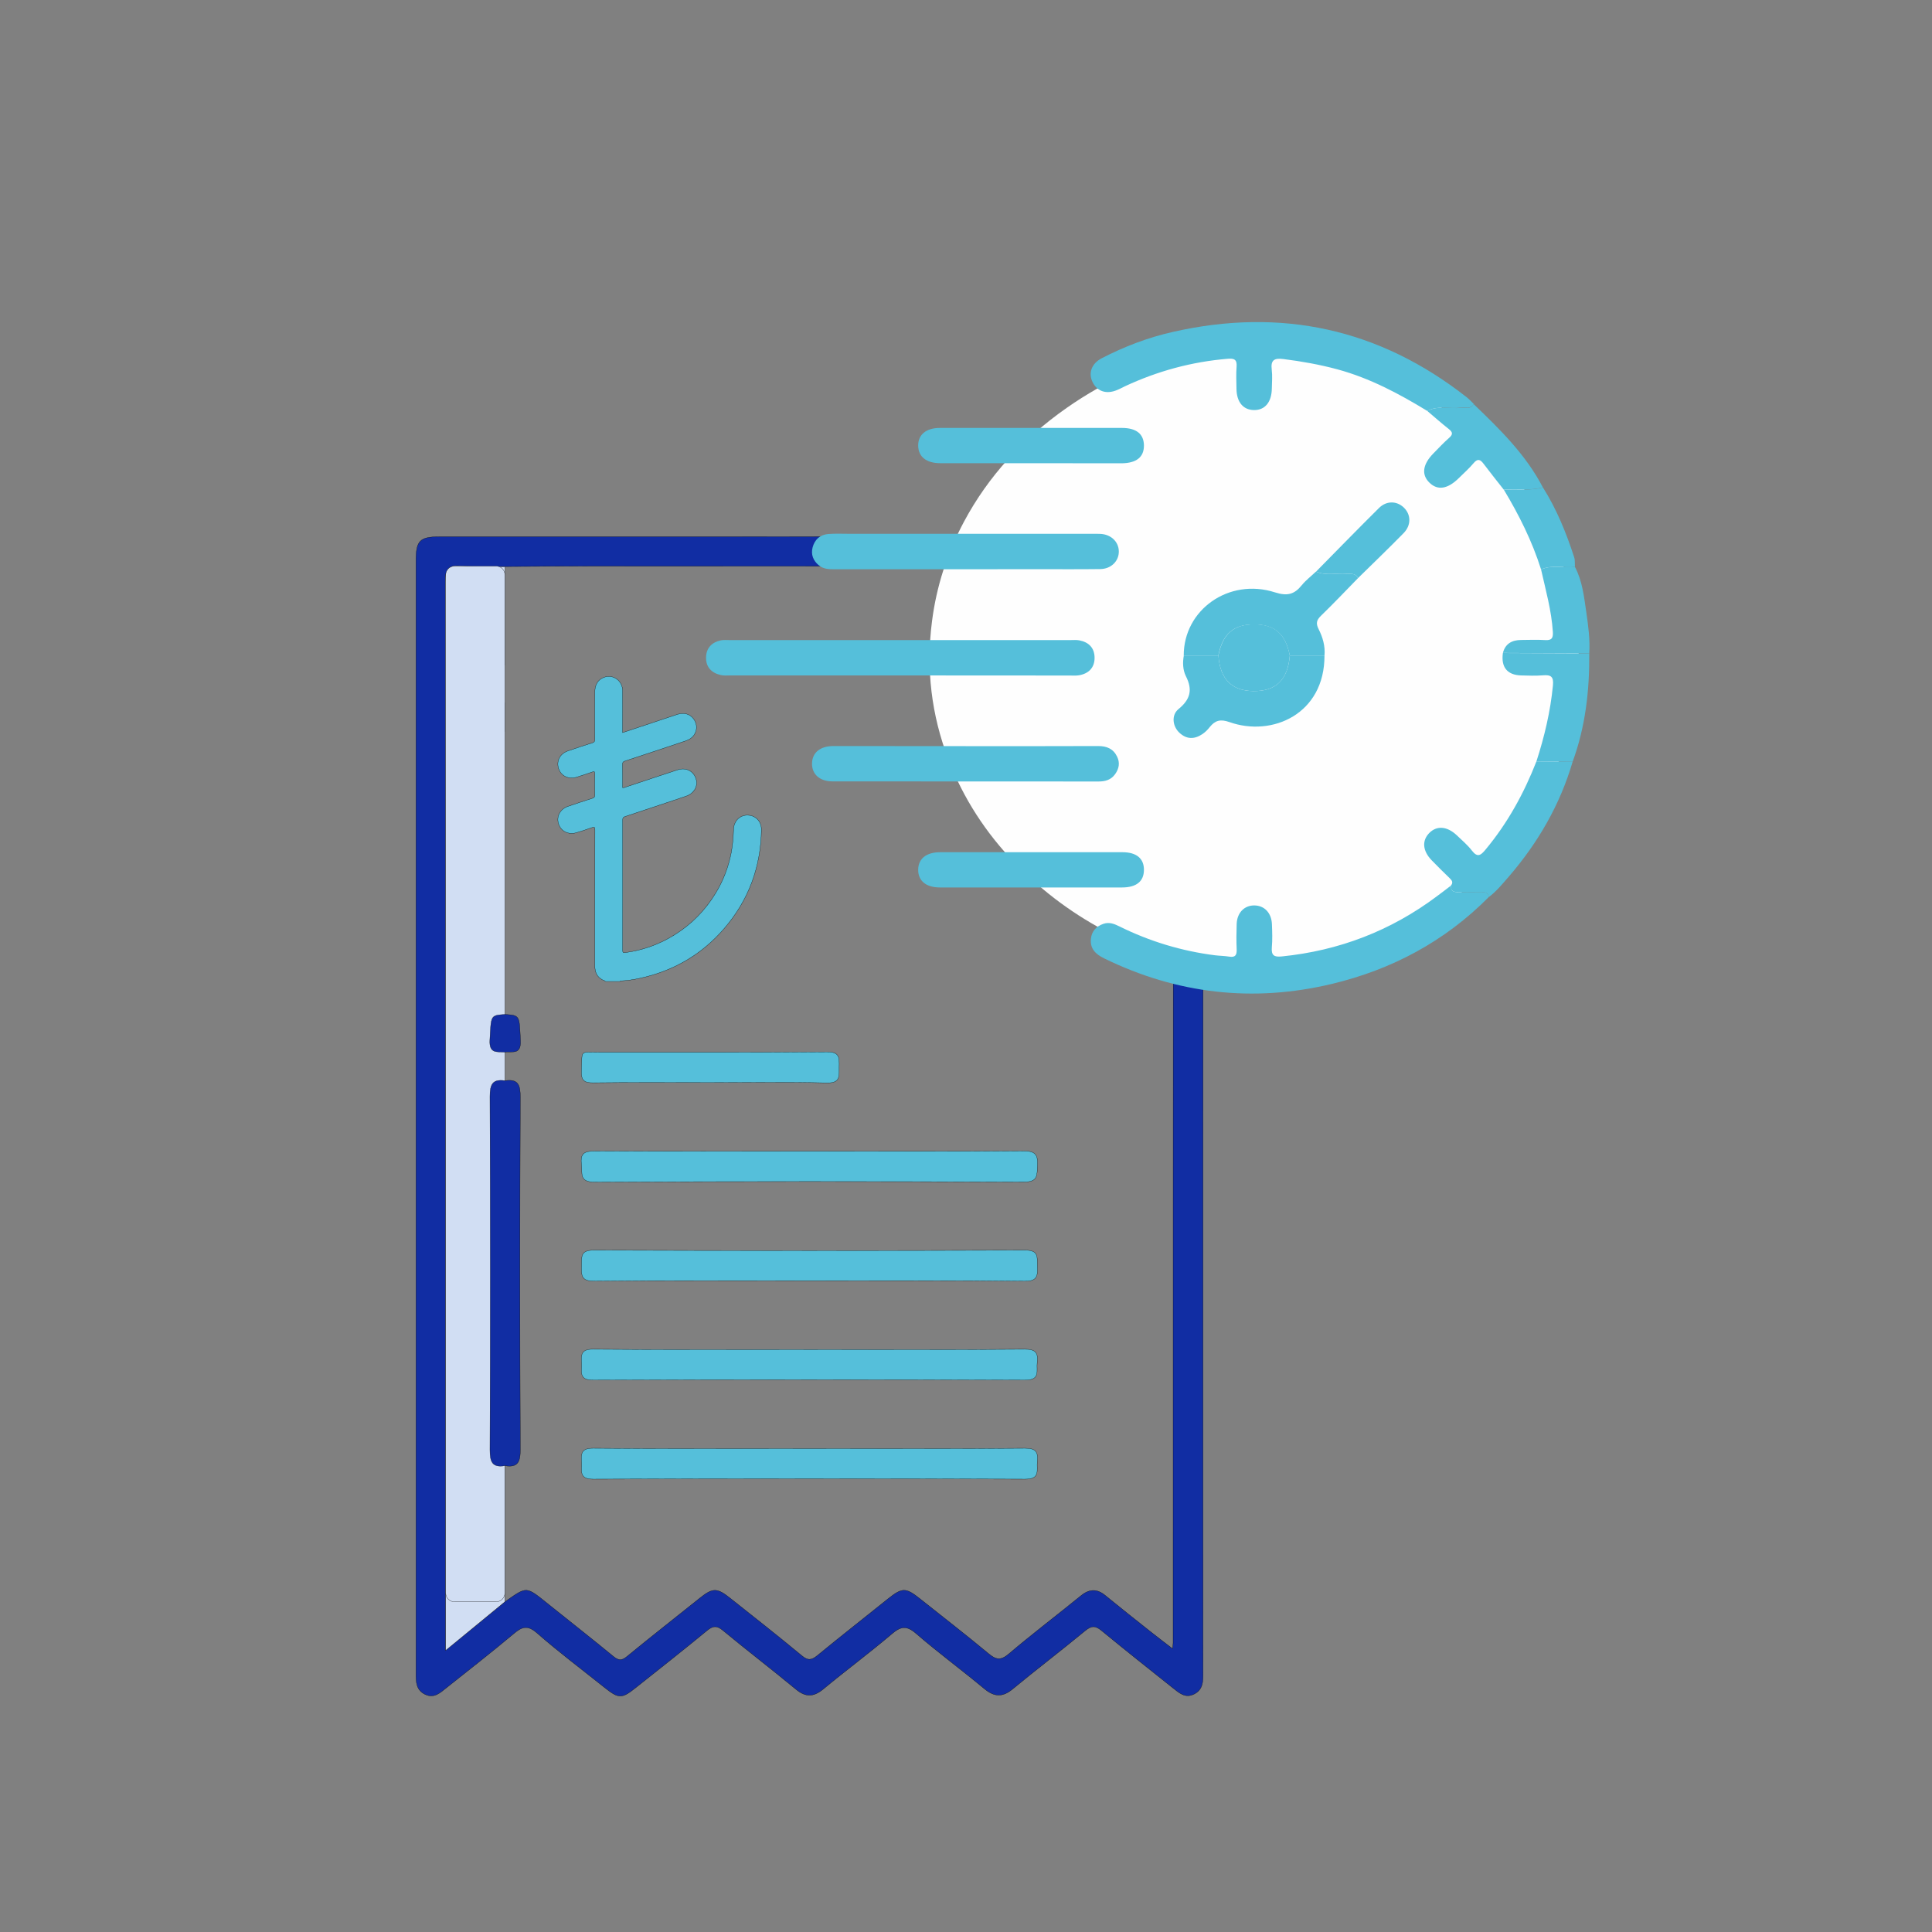 <?xml version="1.0" encoding="utf-8"?>
<!-- Generator: Adobe Illustrator 26.1.0, SVG Export Plug-In . SVG Version: 6.00 Build 0)  -->
<svg version="1.1" id="Layer_1" xmlns="http://www.w3.org/2000/svg" xmlns:xlink="http://www.w3.org/1999/xlink" x="0px" y="0px"
	 viewBox="0 0 2000 2000" style="enable-background:new 0 0 2000 2000;" xml:space="preserve">
<rect x="0" y="0" width="2000" height="2000" fill="#808080" stroke="none"/>
<style type="text/css">
	.st0{fill:#112DA3;stroke:#000000;stroke-width:0.25;stroke-miterlimit:10;}
	.st1{fill:#D1DEF3;stroke:#000000;stroke-width:0.25;stroke-miterlimit:10;}
	.st2{fill:#FCFCFE;stroke:#000000;stroke-width:0.25;stroke-miterlimit:10;}
	.st3{fill:#55BFDA;stroke:#000000;stroke-width:0.25;stroke-miterlimit:10;}
	.st4{fill:#FEFEFE;}
	.st5{fill:#55BFDA;}
</style>
<g>
	<g>
		<path class="st0" d="M430.6,1155.2c0-191.4,0-382.8,0-574.2c0-21.6,3.8-25.4,25.1-25.4c197,0,393.9,0.1,590.9-0.2
			c10.6,0,18.4,2.8,25.9,10.6c54.4,57.3,109.1,114.4,164,171.3c6.4,6.7,9,13.7,9,22.9c-0.2,323.9-0.1,647.7-0.1,971.6
			c0,8.7,0.1,17.3-9.4,22c-9.2,4.5-15.4-1.4-21.8-6.4c-24.7-19.7-49.5-39.3-73.9-59.4c-6.5-5.4-10.5-5.2-17,0.2
			c-24.7,20.4-50.2,39.8-74.9,60.2c-10.5,8.7-19,8.4-29.4-0.2c-23.3-19.4-47.8-37.4-70.7-57.2c-10-8.7-16-7.4-25.3,0.6
			c-23.1,19.6-47.5,37.7-70.8,57c-10,8.2-18.2,8.5-28.2,0.2c-25-20.7-50.8-40.4-75.8-61.1c-6.1-5-10-4.9-16.2,0.2
			c-24.4,20.1-49.2,39.6-74,59.3c-14.4,11.5-17.5,11.4-32.2-0.3c-23.4-18.7-47.3-36.6-69.8-56.3c-9.8-8.6-15.5-6.8-24.2,0.6
			c-22.9,19.2-46.5,37.6-69.9,56.2c-6.3,5-12.5,11-21.7,6.7c-9.5-4.5-9.6-13-9.6-21.8C430.6,1539.7,430.6,1347.4,430.6,1155.2z
			 M522.6,1658.2c23.5-16.4,21.5-16.4,45.6,2.9c22.3,17.9,44.8,35.5,66.9,53.7c5.3,4.3,8.6,4.4,13.9,0c25.1-20.6,50.6-40.6,76-60.9
			c12.7-10.1,17.3-10.2,30.2,0c25.1,19.9,50.3,39.7,74.9,60.1c6.3,5.3,10.1,4.6,16-0.2c24.1-19.8,48.6-39,72.9-58.5
			c15-12,18.5-12,33.2-0.4c23.7,18.9,47.7,37.4,71,56.8c7.8,6.5,12.6,7.6,21.1,0.4c24.4-20.7,49.9-40.1,74.8-60.3
			c8.7-7.1,16.6-7.2,25.2-0.1c15.9,13,31.9,25.7,48,38.4c6.8,5.4,13.7,10.6,21.5,16.6c0.4-3.3,0.6-4.6,0.6-5.8
			c0-307.5,0-615.1,0.2-922.6c0-8.6-2.5-10.6-10.8-10.5c-47.4,0.4-94.8,0.2-142.2,0.2c-16.7,0-21.3-4.6-21.4-21.2
			c-0.1-48.7-0.3-97.4,0.2-146.1c0.1-11.2-2.1-14.9-14.3-14.9c-138.8,0.5-277.6,0.3-416.4,0.3c-29,0-58.1,0.3-87.1,0.4
			c-14.9-0.2-30,0.5-44.8-0.7c-13.1-1.1-16.9,2.7-16.9,16.4c0.4,363.1,0.3,726.1,0.3,1089.2c0,4.5,0,9,0,16.9
			C483.4,1690.4,503,1674.3,522.6,1658.2z M1071.1,609.4c0,42.2,0.2,80.6-0.2,119c-0.1,7.6,2.5,9.2,9.5,9.1
			c27.7-0.4,55.5-0.2,83.2-0.2c9.1,0,18.2,0,30.1,0C1152.1,694,1112.8,652.9,1071.1,609.4z"/>
		<path class="st1" d="M522.7,586.7c0,33.9,0,67.9-0.1,101.8c-15.3,1-14.2,1.1-15.6,26.7c-0.8,14.4,7.7,11.8,15.6,12.4
			c0,9.8,0,19.7,0,29.6c-13.1-1.9-15.5,4.2-15.5,16.5c0.5,121.9,0.5,243.8,0,365.7c0,12.2,2.1,18.6,15.5,16.4
			c0,167.5,0,334.9,0,502.4c-19.6,16.1-39.2,32.2-61.2,50.3c0-7.9,0-12.4,0-16.9c0-363.1,0.1-726.1-0.3-1089.2
			c0-13.7,3.8-17.5,16.9-16.4C492.7,587.3,507.7,586.6,522.7,586.7z"/>
		<path class="st2" d="M1071.1,609.4c41.7,43.5,81,84.5,122.7,128c-11.9,0-21,0-30.1,0c-27.7,0-55.5-0.2-83.2,0.2
			c-7,0.1-9.6-1.5-9.5-9.1C1071.3,690,1071.1,651.6,1071.1,609.4z"/>
		<path class="st3" d="M837.9,1191.8c73.8,0,147.7,0.3,221.5-0.3c12.1-0.1,15.2,3.6,14.6,15c-0.6,9.8,0.9,17.1-13.9,17.1
			c-148.1-0.6-296.2-0.7-444.3,0.1c-16.7,0.1-12.7-9.1-13.9-18.4c-1.5-12.3,4-13.7,14.5-13.7C690.2,1192,764.1,1191.8,837.9,1191.8z
			"/>
		<path class="st3" d="M837.9,1325.8c-74.3,0-148.5-0.4-222.8,0.4c-14.3,0.2-13.2-7-13.1-16.4c0.1-8.9-1.1-15.7,12.5-15.6
			c149,0.5,297.9,0.5,446.9,0c13.7-0.1,12.3,6.9,12.5,15.7c0.2,9.5,1.1,16.6-13.2,16.4C986.4,1325.4,912.2,1325.8,837.9,1325.8z"/>
		<path class="st3" d="M839.3,1397c73.8,0,147.7,0.3,221.5-0.3c11.2-0.1,14.1,3.7,12.9,13.8c-1,8.5,3.7,18.2-12.6,18.2
			c-149-0.6-297.9-0.6-446.9,0c-15.4,0.1-11.8-8.8-12.2-17.2c-0.5-8.7-0.8-15,11.9-14.8C689.1,1397.3,764.2,1397,839.3,1397z"/>
		<path class="st3" d="M838.1,1499.5c74.3,0,148.5,0.3,222.8-0.3c11.3-0.1,14,3.8,12.9,13.9c-0.9,8.6,3.6,18.2-12.7,18.1
			c-149-0.6-297.9-0.6-446.9,0c-15.3,0.1-11.7-8.8-12.2-17.2c-0.5-8.8-0.7-14.9,12-14.8C688.7,1499.8,763.4,1499.5,838.1,1499.5z"/>
		<path class="st3" d="M735.5,1120.7c-40.5,0-81-0.3-121.5,0.2c-9.5,0.1-12.5-2.7-12.1-12.3c1-22.6-2.5-19.2,18.8-19.3
			c78.5-0.1,156.9,0.3,235.4-0.4c13.5-0.1,12.7,6.5,12.6,15.5c-0.1,9.2,1.7,17-12.9,16.6C815.7,1120,775.6,1120.7,735.5,1120.7z"/>
		<path class="st1" d="M513.5,1658.2h-42.9c-5.1,0-9.2-4.1-9.2-9.2V595.2c0-5.1,4.1-9.2,9.2-9.2h42.9c5.1,0,9.2,4.1,9.2,9.2V1649
			C522.6,1654.1,518.5,1658.2,513.5,1658.2z"/>
		<path class="st0" d="M522.7,1089.2c-7.9-0.7-16.4,2-15.6-12.4c1.4-25.6,0.3-25.7,15.6-26.7c15.9,1,14.8,1.1,16.1,27.3
			C539.5,1092.6,529.8,1087.9,522.7,1089.2z"/>
		<path class="st0" d="M522.7,1517.3c-13.3,2.2-15.5-4.2-15.5-16.4c0.5-121.9,0.5-243.8,0-365.7c0-12.3,2.4-18.4,15.5-16.5
			c13.7-2,16,4.4,15.9,17.1c-0.5,121.5-0.5,243.1,0,364.6C538.7,1513.1,536.3,1519.5,522.7,1517.3z"/>
	</g>
	<g>
		<path class="st3" d="M626.7,1016c-0.7-1.2-2.1-1.1-3.1-1.7c-5.7-3.1-7.8-8.1-7.8-14.3c0-14.5,0-29,0-43.5c0-32.5,0-64.9,0.1-97.4
			c0-3.2-0.8-3.2-3.4-2.3c-5.1,1.9-10.3,3.5-15.5,5.1c-8.2,2.6-16.1-1.1-18.7-8.8c-2.6-7.7,1.4-15.5,9.5-18.3
			c8.4-2.9,16.9-5.7,25.4-8.4c1.8-0.6,2.6-1.3,2.6-3.4c-0.1-7.3-0.2-14.6,0-21.9c0-2.5-0.7-2.7-2.8-1.9c-5.3,1.9-10.7,3.6-16,5.3
			c-8.3,2.6-16.1-1.1-18.7-8.8c-2.6-7.8,1.3-15.5,9.5-18.3c8.4-2.9,16.9-5.8,25.4-8.4c2-0.7,2.6-1.5,2.6-3.7
			c-0.1-16.3-0.1-32.7,0-49c0-7.6,3.3-12.8,9.4-15.1c9.5-3.5,19.2,3.3,19.3,13.8c0.1,12.5,0,25.1,0,37.6c0,1.8,0,3.6,0,5.8
			c9.3-3.1,18.4-6.1,27.4-9.1c9.9-3.3,19.8-6.7,29.7-9.9c6.6-2.1,12.8-0.2,16.5,4.9c3.7,5.1,3.9,11.5,0.3,16.7c-2.1,3-5,4.7-8.4,5.9
			c-20.9,7-41.8,14-62.7,20.8c-2.3,0.7-3,1.7-2.9,4c0.2,7.9,0.1,15.8,0.1,23.7c1.5,0.3,2.5-0.4,3.7-0.8
			c17.8-5.9,35.6-11.9,53.4-17.7c9-2.9,17.1,1.7,19.2,10.5c1.6,7.1-2.6,14-10.3,16.7c-8.6,3-17.3,5.8-25.9,8.7
			c-12.5,4.2-25.1,8.4-37.6,12.5c-1.9,0.6-2.4,1.5-2.4,3.5c0.1,45,0.1,90,0,135c0,2.5,0.7,2.6,2.9,2.3c18.1-2.5,35-8.5,50.5-18.2
			c17.7-10.9,31.9-25.4,42.7-43.1c8-13.1,13.4-27.2,16.3-42.2c1.5-8,2.1-16.1,2.4-24.2c0.3-8.1,5.8-14,13.2-14.5
			c9-0.5,15.7,5.9,15.6,15.1c-0.6,38.7-13.3,73-38.6,102.3c-23.2,26.9-52.5,43.9-87.2,51.4c-6.4,1.4-12.9,2.4-19.5,2.7
			c-0.5,0-1-0.1-1.2,0.6C636.6,1016,631.7,1016,626.7,1016z"/>
	</g>
</g>
<g>
	<path class="st4" d="M1292.7,352.3c37.1,2.3,72.8,10.1,107.2,22.4c51.1,18.3,95.9,45.1,133.5,80.8c49,46.6,80.6,101.2,94.2,163.7
		c5.8,26.7,7.9,53.9,5.9,81c-5.1,66.1-29.8,126-75.1,179.2c-37.4,43.9-84.4,77.1-140.5,100.2c-40.8,16.9-83.4,28.3-128.9,29.8
		c-6.5-3.2-13.8-2.6-20.7-3.9c-86.4-15.6-159-51.9-216.8-111.2c-31.2-32.1-54.3-68.1-69.6-107.9c-17.9-46.5-23.4-94.3-17.1-143.2
		c4.6-36.2,15.7-70.6,33.3-103.5c24.9-46.5,60.5-85.5,106.2-117.5c40.5-28.4,85.5-48.4,135.3-60.4
		C1257.1,357.6,1275.1,355.6,1292.7,352.3z"/>
	<path class="st5" d="M1541.1,928.7c-45.4,45.8-100.2,75-162.6,89.9c-81.5,19.4-160.2,10.3-235.5-26.5c-8.6-4.2-14.7-9.8-13.7-20.1
		c0.7-7.9,5.5-13.2,13.1-15.7c5.9-2,11.2,0.1,16.4,2.7c31.3,15.5,64.3,25.5,98.9,29.9c4.9,0.6,9.9,0.6,14.8,1.4
		c6.3,1,7.9-1.6,7.7-7.5c-0.4-8.7-0.3-17.5,0-26.3c0.4-11.6,7.9-19.3,18.3-19.2c10.4,0.1,17.7,7.7,18.2,19.4c0.3,8,0.6,16-0.1,24
		c-0.7,8.4,2.4,10.2,10.3,9.4c59.4-6,113-26.6,160.7-62.4c4.9-3.6,9.7-7.3,14.5-11c-0.5,5.9,2.9,7,7.8,6.8c7.6-0.2,15.2,0,22.9-0.1
		C1536.6,923.4,1540.5,923.3,1541.1,928.7z"/>
	<path class="st5" d="M1477.5,425.4c-29.3-17.9-59.4-33.9-92.8-43c-18.4-5-37.1-8.3-56-10.7c-9.2-1.2-13.5,0.7-12.2,11
		c0.8,6.4,0.2,12.9,0.1,19.4c-0.2,14.2-7.1,22.6-18.6,22.4c-11.1-0.2-17.8-8.3-18-21.9c-0.1-7.6-0.5-15.3,0.1-22.9
		c0.6-7.5-2.4-8.9-9.2-8.3c-37.2,3.1-72.6,12.7-106.4,28.5c-2.8,1.3-5.4,2.8-8.2,3.9c-10.9,4.6-20.5,1.4-25.2-8.1
		c-4.7-9.4-1.2-19.3,9.3-24.8c23.4-12.1,47.9-21.5,73.7-27.3c112-25.4,213.6-3.5,304.2,67.6c2.7,2.1,5,4.7,7.4,7
		c-3.2,5.6-8.7,3.3-13.4,3.8C1500.7,423.5,1488.6,419.5,1477.5,425.4z"/>
	<path class="st5" d="M932.4,699.2c-58.7,0-117.3,0-176,0c-3.4,0-7,0.4-10.3-0.4c-9.7-2.2-15.5-8.4-15.2-18.5
		c0.3-9.6,6-15.4,15.2-17.4c2.9-0.6,6.1-0.3,9.1-0.3c117.7,0,235.4,0,353.1,0c3,0,6.2-0.3,9.1,0.3c9.8,1.9,15.7,7.9,15.7,18.1
		c0,10.1-6,16.2-15.8,18c-3.3,0.6-6.8,0.3-10.3,0.3C1049,699.2,990.7,699.2,932.4,699.2z"/>
	<path class="st5" d="M999.7,589.3c-45.3,0-90.7,0-136,0c-5.8,0-11.5-0.2-16.2-4.2c-5.7-4.8-8.2-11.1-6.3-18.4
		c2.1-8.1,7.7-13.2,16.2-13.9c7.6-0.6,15.2-0.2,22.8-0.2c83.4,0,166.9,0,250.3,0c3,0,6.1-0.1,9.1,0.1c10.7,0.7,18.4,8.2,18.6,17.9
		c0.2,10.1-7.8,18.3-19.1,18.5c-22.9,0.3-45.7,0.1-68.6,0.1C1047,589.3,1023.4,589.3,999.7,589.3z"/>
	<path class="st5" d="M999.7,772.4c45.7,0,91.4,0.1,137.1-0.1c8.8,0,15.6,2.7,19.6,10.9c3.2,6.5,2,12.6-2.1,18.3
		c-4.2,5.8-10.1,7.5-17,7.5c-91.8-0.1-183.6,0-275.4-0.1c-13.3,0-21.5-7.4-21.3-18.6c0.2-11.1,8.3-17.9,21.9-18
		C908.3,772.3,954,772.4,999.7,772.4z"/>
	<path class="st5" d="M1066,479.5c-30.8,0-61.7,0-92.5,0c-14.5,0-22.8-6.6-23-18c-0.2-11.5,8.2-18.5,22.4-18.5
		c62.8-0.1,125.6,0,188.5,0c14.9,0,22.6,6.2,22.8,18c0.1,12.2-7.7,18.5-23.4,18.6C1129.2,479.5,1097.6,479.5,1066,479.5z"/>
	<path class="st5" d="M1067.1,882.2c31.6,0,63.2,0,94.8,0c14.7,0,22.4,6.6,22.3,18.4c-0.1,11.8-7.8,18.1-22.7,18.1
		c-62.8,0-125.6,0.1-188.5,0c-14.4,0-22.6-6.9-22.5-18.4c0.1-11.4,8.4-18.1,22.9-18.1C1004.6,882.2,1035.8,882.2,1067.1,882.2z"/>
	<path class="st5" d="M1405.8,598.5c-12.7,13-25.3,26.3-38.4,39c-4.6,4.5-5.3,7.9-2.4,13.7c4.3,8.5,7,17.7,6.1,27.5
		c-12,0-23.9,0-35.9,0c-4.4-22.5-15.6-32.2-37-32.3c-21.3,0-32.6,9.8-37,32.3c-11.9,0-23.9,0-35.8,0c-0.2-47.4,46.7-80.8,94.4-65.5
		c12.9,4.1,20.1,2.1,27.8-7.4c4.2-5.2,9.8-9.4,14.7-14.1c10.2,4.5,21,1.4,31.6,2.2C1398.5,594.2,1403.3,593.1,1405.8,598.5z"/>
	<path class="st5" d="M1541.1,928.7c-0.6-5.3-4.5-5.3-8.4-5.3c-7.6,0-15.2-0.1-22.9,0.1c-4.9,0.1-8.3-1-7.8-6.8
		c2.5-3.1,1.2-5.2-1.3-7.6c-6.3-6-12.5-12.3-18.6-18.5c-9.4-9.7-10.3-20.2-2.7-28.1c7.9-8.2,18.8-7.3,29,2.5
		c5.2,5,10.8,9.7,15.2,15.4c5.9,7.7,9.3,5.1,14.3-1c22.8-27.4,39.7-58.2,52.6-91.2c12.5,0.1,25,0.2,37.5,0.3
		c-13.1,44.7-35.9,84-66.2,119.1C1555.3,915,1549.1,922.8,1541.1,928.7z"/>
	<path class="st5" d="M1225.5,678.6c11.9,0,23.9,0,35.8,0c1.7,24.3,13.7,36.5,36.1,36.8c23.5,0.3,35.7-11.7,37.8-36.8
		c12,0,23.9,0,35.9,0c0.2,60.5-54.1,84.6-98.4,68.9c-9.3-3.3-14.8-1.8-20.4,5.2c-2.1,2.7-4.6,5.2-7.4,7.1
		c-8.2,5.6-16.4,5.8-23.9-1.2c-7.1-6.5-8.7-18.2-1.1-24.5c12.4-10.1,14.9-20,7.7-34.2C1224.5,693.7,1224.1,685.9,1225.5,678.6z"/>
	<path class="st5" d="M1477.5,425.4c11.1-5.9,23.2-2,34.7-3.2c4.7-0.5,10.1,1.9,13.4-3.8c27.1,26,54,52.3,71.6,86.2
		c-13.4,3.2-27,2-40.5,2.3c-7-8.9-14.1-17.8-20.9-26.8c-3.4-4.5-6.1-5.7-10.3-0.7c-4.6,5.5-10.1,10.3-15.2,15.4
		c-11.6,11.5-22,13.2-30.5,4.9c-8.6-8.3-7.1-19.1,4.2-30.5c5.3-5.4,10.5-11,16.2-16c3.7-3.3,3.9-5.6-0.1-8.8
		C1492.4,438.3,1485,431.8,1477.5,425.4z"/>
	<path class="st5" d="M1628,788.5c-12.5-0.1-25-0.2-37.5-0.3c8.3-25.7,14.5-51.7,17.1-78.7c0.9-9.2-2.2-11.1-10.4-10.4
		c-7.5,0.6-15.2,0.3-22.8,0.1c-14.2-0.5-20.7-8.7-18.6-23.2c29.8,0.1,59.6,0.3,89.4,0.4C1645.5,714.6,1641.3,752.2,1628,788.5z"/>
	<path class="st5" d="M1645.2,676.3c-29.8-0.1-59.6-0.3-89.4-0.4c2.5-9.6,9.4-13.3,18.7-13.4c8.4-0.1,16.8-0.4,25.1,0.1
		c6.7,0.4,8.3-2,7.9-8.5c-1.4-22.1-7.4-43.2-12.2-64.6c11.4-5.1,23.5-1.3,35.1-2.6c7.8,14.8,9.4,31.2,11.8,47.3
		C1644.2,648.2,1646.1,662.2,1645.2,676.3z"/>
	<path class="st5" d="M1405.8,598.5c-2.5-5.4-7.4-4.3-11.8-4.6c-10.5-0.8-21.3,2.3-31.6-2.2c21.7-22,43.2-44.1,65.1-65.8
		c7.9-7.8,18.5-7.4,25.7-0.5c7.5,7.2,7.9,18.2-0.2,26.5C1437.5,567.7,1421.6,583,1405.8,598.5z"/>
	<path class="st5" d="M1630.4,586.9c-11.7,1.3-23.7-2.5-35.1,2.6c-9.2-29.2-22.8-56.4-38.5-82.5c13.5-0.3,27.2,0.8,40.5-2.3
		c14.2,22.5,24.1,47,32.3,72.2C1630.6,580,1630.1,583.6,1630.4,586.9z"/>
	<path class="st5" d="M1335.2,678.6c-2.1,25.2-14.3,37.1-37.8,36.8c-22.4-0.3-34.4-12.5-36.1-36.8c4.4-22.4,15.7-32.3,37-32.3
		C1319.6,646.3,1330.8,656.1,1335.2,678.6z"/>
</g>
</svg>
